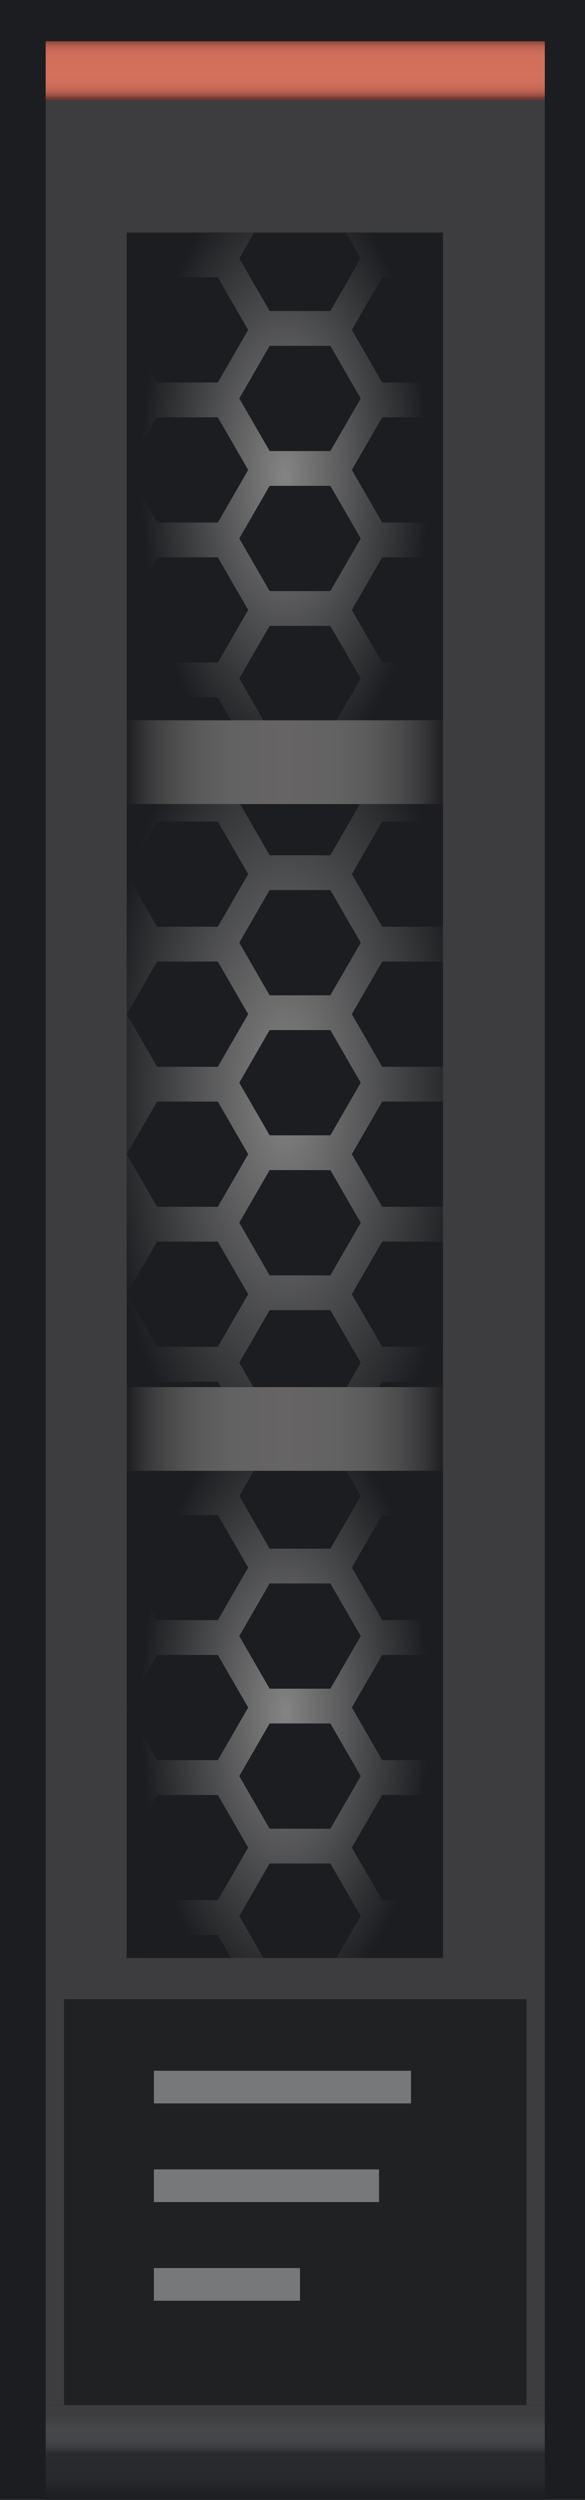 <?xml version="1.0" encoding="utf-8"?>
<!-- Generator: Adobe Illustrator 16.0.0, SVG Export Plug-In . SVG Version: 6.00 Build 0)  -->
<!DOCTYPE svg PUBLIC "-//W3C//DTD SVG 1.1//EN" "http://www.w3.org/Graphics/SVG/1.1/DTD/svg11.dtd">
<svg version="1.1" id="图层_1" xmlns="http://www.w3.org/2000/svg" xmlns:xlink="http://www.w3.org/1999/xlink" x="0px" y="0px"
	 width="50.789px" height="216.901px" viewBox="0 0 50.789 216.901" enable-background="new 0 0 50.789 216.901"
	 xml:space="preserve">
<g>
	<defs>
		<rect id="SVGID_558_" x="-78.253" y="-17.666" width="1275.59" height="252"/>
	</defs>
	<clipPath id="SVGID_2_">
		<use xlink:href="#SVGID_558_"  overflow="visible"/>
	</clipPath>
	
		<rect x="-78.253" y="-17.666" clip-path="url(#SVGID_2_)" fill="none" stroke="#242426" stroke-width="2" stroke-miterlimit="10" width="1275.59" height="252"/>
</g>
<rect fill="#1C1D20" width="754" height="216.901"/>
<rect x="-78.253" y="-17.666" fill="none" width="1275.59" height="252"/>
<g>
	<defs>
		<rect id="SVGID_590_" x="-78.253" y="-17.666" width="1275.59" height="252"/>
	</defs>
	<clipPath id="SVGID_4_">
		<use xlink:href="#SVGID_590_"  overflow="visible"/>
	</clipPath>
</g>
<g>
	<defs>
		<rect id="SVGID_595_" x="-78.253" y="-17.666" width="1275.59" height="252"/>
	</defs>
	<clipPath id="SVGID_5_">
		<use xlink:href="#SVGID_595_"  overflow="visible"/>
	</clipPath>
</g>
<g>
	<defs>
		<rect id="SVGID_600_" x="-78.253" y="-17.666" width="1275.59" height="252"/>
	</defs>
	<clipPath id="SVGID_7_">
		<use xlink:href="#SVGID_600_"  overflow="visible"/>
	</clipPath>
</g>
<g>
	<defs>
		<rect id="SVGID_605_" x="-78.253" y="-17.666" width="1275.59" height="252"/>
	</defs>
	<clipPath id="SVGID_8_">
		<use xlink:href="#SVGID_605_"  overflow="visible"/>
	</clipPath>
</g>
<g>
	<defs>
		<rect id="SVGID_613_" x="-78.253" y="-17.666" width="1275.59" height="252"/>
	</defs>
	<clipPath id="SVGID_10_">
		<use xlink:href="#SVGID_613_"  overflow="visible"/>
	</clipPath>
</g>
<g>
	<defs>
		<rect id="SVGID_618_" x="-78.253" y="-17.666" width="1275.59" height="252"/>
	</defs>
	<clipPath id="SVGID_11_">
		<use xlink:href="#SVGID_618_"  overflow="visible"/>
	</clipPath>
</g>
<g>
	<defs>
		<rect id="SVGID_623_" x="-78.253" y="-17.666" width="1275.59" height="252"/>
	</defs>
	<clipPath id="SVGID_13_">
		<use xlink:href="#SVGID_623_"  overflow="visible"/>
	</clipPath>
</g>
<g>
	<defs>
		<rect id="SVGID_628_" x="-78.253" y="-17.666" width="1275.59" height="252"/>
	</defs>
	<clipPath id="SVGID_14_">
		<use xlink:href="#SVGID_628_"  overflow="visible"/>
	</clipPath>
</g>
<g>
	<defs>
		<rect id="SVGID_633_" x="-78.253" y="-17.666" width="1275.59" height="252"/>
	</defs>
	<clipPath id="SVGID_16_">
		<use xlink:href="#SVGID_633_"  overflow="visible"/>
	</clipPath>
</g>
<g>
	<defs>
		<rect id="SVGID_638_" x="-78.253" y="-17.666" width="1275.59" height="252"/>
	</defs>
	<clipPath id="SVGID_17_">
		<use xlink:href="#SVGID_638_"  overflow="visible"/>
	</clipPath>
</g>
<g>
	<defs>
		<rect id="SVGID_646_" x="-78.253" y="-17.666" width="1275.59" height="252"/>
	</defs>
	<clipPath id="SVGID_19_">
		<use xlink:href="#SVGID_646_"  overflow="visible"/>
	</clipPath>
</g>
<g>
	<defs>
		<rect id="SVGID_651_" x="-78.253" y="-17.666" width="1275.59" height="252"/>
	</defs>
	<clipPath id="SVGID_20_">
		<use xlink:href="#SVGID_651_"  overflow="visible"/>
	</clipPath>
</g>
<g>
	<defs>
		<rect id="SVGID_656_" x="-78.253" y="-17.666" width="1275.59" height="252"/>
	</defs>
	<clipPath id="SVGID_22_">
		<use xlink:href="#SVGID_656_"  overflow="visible"/>
	</clipPath>
</g>
<g>
	<defs>
		<rect id="SVGID_661_" x="-78.253" y="-17.666" width="1275.59" height="252"/>
	</defs>
	<clipPath id="SVGID_23_">
		<use xlink:href="#SVGID_661_"  overflow="visible"/>
	</clipPath>
</g>
<g>
	<defs>
		<rect id="SVGID_666_" x="-78.253" y="-17.666" width="1275.59" height="252"/>
	</defs>
	<clipPath id="SVGID_25_">
		<use xlink:href="#SVGID_666_"  overflow="visible"/>
	</clipPath>
</g>
<g>
	<defs>
		<rect id="SVGID_671_" x="-78.253" y="-17.666" width="1275.59" height="252"/>
	</defs>
	<clipPath id="SVGID_26_">
		<use xlink:href="#SVGID_671_"  overflow="visible"/>
	</clipPath>
</g>
<g>
	<defs>
		<rect id="SVGID_679_" x="-78.253" y="-17.666" width="1275.59" height="252"/>
	</defs>
	<clipPath id="SVGID_28_">
		<use xlink:href="#SVGID_679_"  overflow="visible"/>
	</clipPath>
</g>
<g>
	<defs>
		<rect id="SVGID_684_" x="-78.253" y="-17.666" width="1275.59" height="252"/>
	</defs>
	<clipPath id="SVGID_29_">
		<use xlink:href="#SVGID_684_"  overflow="visible"/>
	</clipPath>
</g>
<g>
	<defs>
		<rect id="SVGID_689_" x="-78.253" y="-17.666" width="1275.59" height="252"/>
	</defs>
	<clipPath id="SVGID_31_">
		<use xlink:href="#SVGID_689_"  overflow="visible"/>
	</clipPath>
</g>
<g>
	<defs>
		<rect id="SVGID_694_" x="-78.253" y="-17.666" width="1275.59" height="252"/>
	</defs>
	<clipPath id="SVGID_32_">
		<use xlink:href="#SVGID_694_"  overflow="visible"/>
	</clipPath>
</g>
<g>
	<defs>
		<rect id="SVGID_699_" x="-78.253" y="-17.666" width="1275.59" height="252"/>
	</defs>
	<clipPath id="SVGID_34_">
		<use xlink:href="#SVGID_699_"  overflow="visible"/>
	</clipPath>
</g>
<g>
	<defs>
		<rect id="SVGID_704_" x="-78.253" y="-17.666" width="1275.59" height="252"/>
	</defs>
	<clipPath id="SVGID_36_">
		<use xlink:href="#SVGID_704_"  overflow="visible"/>
	</clipPath>
</g>
<g>
	<defs>
		<rect id="SVGID_712_" x="-78.253" y="-17.666" width="1275.59" height="252"/>
	</defs>
	<clipPath id="SVGID_37_">
		<use xlink:href="#SVGID_712_"  overflow="visible"/>
	</clipPath>
</g>
<g>
	<defs>
		<rect id="SVGID_717_" x="-78.253" y="-17.666" width="1275.59" height="252"/>
	</defs>
	<clipPath id="SVGID_39_">
		<use xlink:href="#SVGID_717_"  overflow="visible"/>
	</clipPath>
</g>
<g>
	<defs>
		<rect id="SVGID_722_" x="-78.253" y="-17.666" width="1275.59" height="252"/>
	</defs>
	<clipPath id="SVGID_41_">
		<use xlink:href="#SVGID_722_"  overflow="visible"/>
	</clipPath>
</g>
<g>
	<defs>
		<rect id="SVGID_727_" x="-78.253" y="-17.666" width="1275.59" height="252"/>
	</defs>
	<clipPath id="SVGID_42_">
		<use xlink:href="#SVGID_727_"  overflow="visible"/>
	</clipPath>
</g>
<g>
	<defs>
		<rect id="SVGID_732_" x="-78.253" y="-17.666" width="1275.59" height="252"/>
	</defs>
	<clipPath id="SVGID_44_">
		<use xlink:href="#SVGID_732_"  overflow="visible"/>
	</clipPath>
</g>
<g>
	<defs>
		<rect id="SVGID_737_" x="-78.253" y="-17.666" width="1275.59" height="252"/>
	</defs>
	<clipPath id="SVGID_46_">
		<use xlink:href="#SVGID_737_"  overflow="visible"/>
	</clipPath>
</g>
<g>
	<defs>
		<rect id="SVGID_745_" x="-78.253" y="-17.666" width="1275.59" height="252"/>
	</defs>
	<clipPath id="SVGID_47_">
		<use xlink:href="#SVGID_745_"  overflow="visible"/>
	</clipPath>
</g>
<g>
	<defs>
		<rect id="SVGID_750_" x="-78.253" y="-17.666" width="1275.59" height="252"/>
	</defs>
	<clipPath id="SVGID_49_">
		<use xlink:href="#SVGID_750_"  overflow="visible"/>
	</clipPath>
</g>
<g>
	<defs>
		<rect id="SVGID_755_" x="-78.253" y="-17.666" width="1275.59" height="252"/>
	</defs>
	<clipPath id="SVGID_51_">
		<use xlink:href="#SVGID_755_"  overflow="visible"/>
	</clipPath>
</g>
<g>
	<defs>
		<rect id="SVGID_760_" x="-78.253" y="-17.666" width="1275.59" height="252"/>
	</defs>
	<clipPath id="SVGID_52_">
		<use xlink:href="#SVGID_760_"  overflow="visible"/>
	</clipPath>
</g>
<g>
	<defs>
		<rect id="SVGID_765_" x="-78.253" y="-17.666" width="1275.59" height="252"/>
	</defs>
	<clipPath id="SVGID_54_">
		<use xlink:href="#SVGID_765_"  overflow="visible"/>
	</clipPath>
</g>
<g>
	<defs>
		<rect id="SVGID_770_" x="-78.253" y="-17.666" width="1275.59" height="252"/>
	</defs>
	<clipPath id="SVGID_55_">
		<use xlink:href="#SVGID_770_"  overflow="visible"/>
	</clipPath>
</g>
<g>
	<defs>
		<rect id="SVGID_778_" x="-78.253" y="-17.666" width="1275.59" height="252"/>
	</defs>
	<clipPath id="SVGID_57_">
		<use xlink:href="#SVGID_778_"  overflow="visible"/>
	</clipPath>
</g>
<g>
	<defs>
		<rect id="SVGID_783_" x="-78.253" y="-17.666" width="1275.59" height="252"/>
	</defs>
	<clipPath id="SVGID_59_">
		<use xlink:href="#SVGID_783_"  overflow="visible"/>
	</clipPath>
</g>
<g>
	<defs>
		<rect id="SVGID_788_" x="-78.253" y="-17.666" width="1275.59" height="252"/>
	</defs>
	<clipPath id="SVGID_60_">
		<use xlink:href="#SVGID_788_"  overflow="visible"/>
	</clipPath>
</g>
<g>
	<defs>
		<rect id="SVGID_793_" x="-78.253" y="-17.666" width="1275.59" height="252"/>
	</defs>
	<clipPath id="SVGID_62_">
		<use xlink:href="#SVGID_793_"  overflow="visible"/>
	</clipPath>
</g>
<g>
	<defs>
		<rect id="SVGID_798_" x="-78.253" y="-17.666" width="1275.59" height="252"/>
	</defs>
	<clipPath id="SVGID_64_">
		<use xlink:href="#SVGID_798_"  overflow="visible"/>
	</clipPath>
</g>
<g>
	<defs>
		<rect id="SVGID_803_" x="-78.253" y="-17.666" width="1275.59" height="252"/>
	</defs>
	<clipPath id="SVGID_65_">
		<use xlink:href="#SVGID_803_"  overflow="visible"/>
	</clipPath>
</g>
<g>
	<defs>
		<rect id="SVGID_811_" x="-78.253" y="-17.666" width="1275.59" height="252"/>
	</defs>
	<clipPath id="SVGID_67_">
		<use xlink:href="#SVGID_811_"  overflow="visible"/>
	</clipPath>
</g>
<g>
	<defs>
		<rect id="SVGID_816_" x="-78.253" y="-17.666" width="1275.59" height="252"/>
	</defs>
	<clipPath id="SVGID_69_">
		<use xlink:href="#SVGID_816_"  overflow="visible"/>
	</clipPath>
</g>
<g>
	<defs>
		<rect id="SVGID_821_" x="-78.253" y="-17.666" width="1275.59" height="252"/>
	</defs>
	<clipPath id="SVGID_70_">
		<use xlink:href="#SVGID_821_"  overflow="visible"/>
	</clipPath>
</g>
<g>
	<defs>
		<rect id="SVGID_826_" x="-78.253" y="-17.666" width="1275.59" height="252"/>
	</defs>
	<clipPath id="SVGID_72_">
		<use xlink:href="#SVGID_826_"  overflow="visible"/>
	</clipPath>
</g>
<g>
	<defs>
		<rect id="SVGID_831_" x="-78.253" y="-17.666" width="1275.59" height="252"/>
	</defs>
	<clipPath id="SVGID_74_">
		<use xlink:href="#SVGID_831_"  overflow="visible"/>
	</clipPath>
</g>
<g>
	<defs>
		<rect id="SVGID_836_" x="-78.253" y="-17.666" width="1275.59" height="252"/>
	</defs>
	<clipPath id="SVGID_75_">
		<use xlink:href="#SVGID_836_"  overflow="visible"/>
	</clipPath>
</g>
<g>
	<defs>
		<rect id="SVGID_844_" x="-78.253" y="-17.666" width="1275.59" height="252"/>
	</defs>
	<clipPath id="SVGID_77_">
		<use xlink:href="#SVGID_844_"  overflow="visible"/>
	</clipPath>
</g>
<g>
	<defs>
		<rect id="SVGID_849_" x="-78.253" y="-17.666" width="1275.59" height="252"/>
	</defs>
	<clipPath id="SVGID_79_">
		<use xlink:href="#SVGID_849_"  overflow="visible"/>
	</clipPath>
</g>
<g>
	<defs>
		<rect id="SVGID_854_" x="-78.253" y="-17.666" width="1275.59" height="252"/>
	</defs>
	<clipPath id="SVGID_80_">
		<use xlink:href="#SVGID_854_"  overflow="visible"/>
	</clipPath>
</g>
<g>
	<defs>
		<rect id="SVGID_859_" x="-78.253" y="-17.666" width="1275.59" height="252"/>
	</defs>
	<clipPath id="SVGID_82_">
		<use xlink:href="#SVGID_859_"  overflow="visible"/>
	</clipPath>
</g>
<g>
	<defs>
		<rect id="SVGID_864_" x="-78.253" y="-17.666" width="1275.59" height="252"/>
	</defs>
	<clipPath id="SVGID_84_">
		<use xlink:href="#SVGID_864_"  overflow="visible"/>
	</clipPath>
</g>
<g>
	<defs>
		<rect id="SVGID_869_" x="-78.253" y="-17.666" width="1275.59" height="252"/>
	</defs>
	<clipPath id="SVGID_85_">
		<use xlink:href="#SVGID_869_"  overflow="visible"/>
	</clipPath>
</g>
<g>
	<defs>
		<rect id="SVGID_877_" x="-78.253" y="-17.666" width="1275.59" height="252"/>
	</defs>
	<clipPath id="SVGID_87_">
		<use xlink:href="#SVGID_877_"  overflow="visible"/>
	</clipPath>
</g>
<g>
	<defs>
		<rect id="SVGID_882_" x="-78.253" y="-17.666" width="1275.59" height="252"/>
	</defs>
	<clipPath id="SVGID_88_">
		<use xlink:href="#SVGID_882_"  overflow="visible"/>
	</clipPath>
</g>
<g>
	<defs>
		<rect id="SVGID_887_" x="-78.253" y="-17.666" width="1275.59" height="252"/>
	</defs>
	<clipPath id="SVGID_90_">
		<use xlink:href="#SVGID_887_"  overflow="visible"/>
	</clipPath>
</g>
<g>
	<defs>
		<rect id="SVGID_892_" x="-78.253" y="-17.666" width="1275.59" height="252"/>
	</defs>
	<clipPath id="SVGID_92_">
		<use xlink:href="#SVGID_892_"  overflow="visible"/>
	</clipPath>
</g>
<g>
	<defs>
		<rect id="SVGID_897_" x="-78.253" y="-17.666" width="1275.59" height="252"/>
	</defs>
	<clipPath id="SVGID_93_">
		<use xlink:href="#SVGID_897_"  overflow="visible"/>
	</clipPath>
</g>
<g>
	<defs>
		<rect id="SVGID_902_" x="-78.253" y="-17.666" width="1275.59" height="252"/>
	</defs>
	<clipPath id="SVGID_95_">
		<use xlink:href="#SVGID_902_"  overflow="visible"/>
	</clipPath>
</g>
<g>
	<defs>
		<rect id="SVGID_910_" x="-78.253" y="-17.666" width="1275.59" height="252"/>
	</defs>
	<clipPath id="SVGID_97_">
		<use xlink:href="#SVGID_910_"  overflow="visible"/>
	</clipPath>
</g>
<g>
	<defs>
		<rect id="SVGID_915_" x="-78.253" y="-17.666" width="1275.59" height="252"/>
	</defs>
	<clipPath id="SVGID_98_">
		<use xlink:href="#SVGID_915_"  overflow="visible"/>
	</clipPath>
</g>
<g>
	<defs>
		<rect id="SVGID_920_" x="-78.253" y="-17.666" width="1275.59" height="252"/>
	</defs>
	<clipPath id="SVGID_100_">
		<use xlink:href="#SVGID_920_"  overflow="visible"/>
	</clipPath>
</g>
<g>
	<defs>
		<rect id="SVGID_925_" x="-78.253" y="-17.666" width="1275.59" height="252"/>
	</defs>
	<clipPath id="SVGID_102_">
		<use xlink:href="#SVGID_925_"  overflow="visible"/>
	</clipPath>
</g>
<g>
	<defs>
		<rect id="SVGID_930_" x="-78.253" y="-17.666" width="1275.59" height="252"/>
	</defs>
	<clipPath id="SVGID_103_">
		<use xlink:href="#SVGID_930_"  overflow="visible"/>
	</clipPath>
</g>
<g>
	<defs>
		<rect id="SVGID_935_" x="-78.253" y="-17.666" width="1275.59" height="252"/>
	</defs>
	<clipPath id="SVGID_105_">
		<use xlink:href="#SVGID_935_"  overflow="visible"/>
	</clipPath>
</g>
<g>
	<defs>
		<rect id="SVGID_943_" x="-78.253" y="-17.666" width="1275.59" height="252"/>
	</defs>
	<clipPath id="SVGID_107_">
		<use xlink:href="#SVGID_943_"  overflow="visible"/>
	</clipPath>
</g>
<g>
	<defs>
		<rect id="SVGID_948_" x="-78.253" y="-17.666" width="1275.59" height="252"/>
	</defs>
	<clipPath id="SVGID_108_">
		<use xlink:href="#SVGID_948_"  overflow="visible"/>
	</clipPath>
</g>
<g>
	<defs>
		<rect id="SVGID_953_" x="-78.253" y="-17.666" width="1275.59" height="252"/>
	</defs>
	<clipPath id="SVGID_110_">
		<use xlink:href="#SVGID_953_"  overflow="visible"/>
	</clipPath>
</g>
<g>
	<defs>
		<rect id="SVGID_958_" x="-78.253" y="-17.666" width="1275.59" height="252"/>
	</defs>
	<clipPath id="SVGID_112_">
		<use xlink:href="#SVGID_958_"  overflow="visible"/>
	</clipPath>
</g>
<g>
	<defs>
		<rect id="SVGID_963_" x="-78.253" y="-17.666" width="1275.59" height="252"/>
	</defs>
	<clipPath id="SVGID_113_">
		<use xlink:href="#SVGID_963_"  overflow="visible"/>
	</clipPath>
</g>
<g>
	<defs>
		<rect id="SVGID_968_" x="-78.253" y="-17.666" width="1275.59" height="252"/>
	</defs>
	<clipPath id="SVGID_115_">
		<use xlink:href="#SVGID_968_"  overflow="visible"/>
	</clipPath>
</g>
<g>
	<defs>
		<rect id="SVGID_976_" x="-78.253" y="-17.666" width="1275.59" height="252"/>
	</defs>
	<clipPath id="SVGID_117_">
		<use xlink:href="#SVGID_976_"  overflow="visible"/>
	</clipPath>
</g>
<g>
	<defs>
		<rect id="SVGID_981_" x="-78.253" y="-17.666" width="1275.59" height="252"/>
	</defs>
	<clipPath id="SVGID_118_">
		<use xlink:href="#SVGID_981_"  overflow="visible"/>
	</clipPath>
</g>
<g>
	<defs>
		<rect id="SVGID_986_" x="-78.253" y="-17.666" width="1275.59" height="252"/>
	</defs>
	<clipPath id="SVGID_120_">
		<use xlink:href="#SVGID_986_"  overflow="visible"/>
	</clipPath>
</g>
<g>
	<defs>
		<rect id="SVGID_991_" x="-78.253" y="-17.666" width="1275.59" height="252"/>
	</defs>
	<clipPath id="SVGID_121_">
		<use xlink:href="#SVGID_991_"  overflow="visible"/>
	</clipPath>
</g>
<g>
	<defs>
		<rect id="SVGID_996_" x="-78.253" y="-17.666" width="1275.59" height="252"/>
	</defs>
	<clipPath id="SVGID_123_">
		<use xlink:href="#SVGID_996_"  overflow="visible"/>
	</clipPath>
</g>
<g>
	<defs>
		<rect id="SVGID_1001_" x="-78.253" y="-17.666" width="1275.59" height="252"/>
	</defs>
	<clipPath id="SVGID_125_">
		<use xlink:href="#SVGID_1001_"  overflow="visible"/>
	</clipPath>
</g>
<g>
	<defs>
		<rect id="SVGID_1009_" x="-78.253" y="-17.666" width="1275.59" height="252"/>
	</defs>
	<clipPath id="SVGID_126_">
		<use xlink:href="#SVGID_1009_"  overflow="visible"/>
	</clipPath>
</g>
<g>
	<defs>
		<rect id="SVGID_1014_" x="-78.253" y="-17.666" width="1275.59" height="252"/>
	</defs>
	<clipPath id="SVGID_128_">
		<use xlink:href="#SVGID_1014_"  overflow="visible"/>
	</clipPath>
</g>
<g>
	<defs>
		<rect id="SVGID_1019_" x="-78.253" y="-17.666" width="1275.59" height="252"/>
	</defs>
	<clipPath id="SVGID_130_">
		<use xlink:href="#SVGID_1019_"  overflow="visible"/>
	</clipPath>
</g>
<g>
	<defs>
		<rect id="SVGID_1024_" x="-78.253" y="-17.666" width="1275.59" height="252"/>
	</defs>
	<clipPath id="SVGID_131_">
		<use xlink:href="#SVGID_1024_"  overflow="visible"/>
	</clipPath>
</g>
<g>
	<defs>
		<rect id="SVGID_1029_" x="-78.253" y="-17.666" width="1275.59" height="252"/>
	</defs>
	<clipPath id="SVGID_133_">
		<use xlink:href="#SVGID_1029_"  overflow="visible"/>
	</clipPath>
</g>
<g>
	<defs>
		<rect id="SVGID_1034_" x="-78.253" y="-17.666" width="1275.59" height="252"/>
	</defs>
	<clipPath id="SVGID_135_">
		<use xlink:href="#SVGID_1034_"  overflow="visible"/>
	</clipPath>
</g>
<g>
	<defs>
		<rect id="SVGID_1042_" x="-78.253" y="-17.666" width="1275.59" height="252"/>
	</defs>
	<clipPath id="SVGID_136_">
		<use xlink:href="#SVGID_1042_"  overflow="visible"/>
	</clipPath>
</g>
<g>
	<defs>
		<rect id="SVGID_1047_" x="-78.253" y="-17.666" width="1275.59" height="252"/>
	</defs>
	<clipPath id="SVGID_138_">
		<use xlink:href="#SVGID_1047_"  overflow="visible"/>
	</clipPath>
	<rect x="50.789" y="3.579" clip-path="url(#SVGID_138_)" fill="#3D3D3F" width="43.333" height="205.088"/>
</g>
<g>
	<defs>
		<rect id="SVGID_1049_" x="50.789" y="208.673" width="43.333" height="8.229"/>
	</defs>
	<clipPath id="SVGID_140_">
		<use xlink:href="#SVGID_1049_"  overflow="visible"/>
	</clipPath>
	
		<linearGradient id="SVGID_141_" gradientUnits="userSpaceOnUse" x1="-4.125" y1="-284.562" x2="-3.125" y2="-284.562" gradientTransform="matrix(0 7 7 0 2064.392 238.372)">
		<stop  offset="0" style="stop-color:#3D3D3F"/>
		<stop  offset="0.185" style="stop-color:#46474A"/>
		<stop  offset="0.329" style="stop-color:#444548"/>
		<stop  offset="0.404" style="stop-color:#3C3D40"/>
		<stop  offset="0.462" style="stop-color:#2F3033"/>
		<stop  offset="0.476" style="stop-color:#2A2B2E"/>
		<stop  offset="0.791" style="stop-color:#28292C"/>
		<stop  offset="0.967" style="stop-color:#202124"/>
		<stop  offset="1" style="stop-color:#1D1E21"/>
	</linearGradient>
	<rect x="50.789" y="208.673" clip-path="url(#SVGID_140_)" fill="url(#SVGID_141_)" width="43.333" height="8.229"/>
</g>
<g>
	<defs>
		<rect id="SVGID_1052_" x="-78.253" y="-17.666" width="1275.59" height="252"/>
	</defs>
	<clipPath id="SVGID_143_">
		<use xlink:href="#SVGID_1052_"  overflow="visible"/>
	</clipPath>
</g>
<g>
	<defs>
		<rect id="SVGID_1057_" x="-78.253" y="-17.666" width="1275.59" height="252"/>
	</defs>
	<clipPath id="SVGID_145_">
		<use xlink:href="#SVGID_1057_"  overflow="visible"/>
	</clipPath>
</g>
<g>
	<defs>
		<rect id="SVGID_1062_" x="-78.253" y="-17.666" width="1275.59" height="252"/>
	</defs>
	<clipPath id="SVGID_146_">
		<use xlink:href="#SVGID_1062_"  overflow="visible"/>
	</clipPath>
</g>
<g>
	<defs>
		<rect id="SVGID_1067_" x="-78.253" y="-17.666" width="1275.59" height="252"/>
	</defs>
	<clipPath id="SVGID_148_">
		<use xlink:href="#SVGID_1067_"  overflow="visible"/>
	</clipPath>
</g>
<g>
	<defs>
		<rect id="SVGID_1075_" x="-78.253" y="-17.666" width="1275.59" height="252"/>
	</defs>
	<clipPath id="SVGID_150_">
		<use xlink:href="#SVGID_1075_"  overflow="visible"/>
	</clipPath>
</g>
<g>
	<defs>
		<rect id="SVGID_1077_" x="50.789" y="3.578" width="43.333" height="5.089"/>
	</defs>
	<clipPath id="SVGID_151_">
		<use xlink:href="#SVGID_1077_"  overflow="visible"/>
	</clipPath>
	
		<linearGradient id="SVGID_153_" gradientUnits="userSpaceOnUse" x1="23.734" y1="-284.562" x2="24.734" y2="-284.562" gradientTransform="matrix(0 5.088 5.088 0 1520.277 -117.315)">
		<stop  offset="0" style="stop-color:#723731"/>
		<stop  offset="0.011" style="stop-color:#7C3D35"/>
		<stop  offset="0.046" style="stop-color:#974D41"/>
		<stop  offset="0.087" style="stop-color:#AD5A4B"/>
		<stop  offset="0.134" style="stop-color:#BD6453"/>
		<stop  offset="0.193" style="stop-color:#C96B58"/>
		<stop  offset="0.274" style="stop-color:#D06F5B"/>
		<stop  offset="0.5" style="stop-color:#D2705C"/>
		<stop  offset="0.726" style="stop-color:#D06F5B"/>
		<stop  offset="0.807" style="stop-color:#C96B58"/>
		<stop  offset="0.866" style="stop-color:#BD6453"/>
		<stop  offset="0.913" style="stop-color:#AD5A4B"/>
		<stop  offset="0.954" style="stop-color:#974D41"/>
		<stop  offset="0.989" style="stop-color:#7C3D35"/>
		<stop  offset="1" style="stop-color:#723731"/>
	</linearGradient>
	<rect x="50.789" y="3.578" clip-path="url(#SVGID_151_)" fill="url(#SVGID_153_)" width="43.333" height="5.089"/>
</g>
<g>
	<defs>
		<rect id="SVGID_1080_" x="-78.253" y="-17.666" width="1275.59" height="252"/>
	</defs>
	<clipPath id="SVGID_154_">
		<use xlink:href="#SVGID_1080_"  overflow="visible"/>
	</clipPath>
	<rect x="3.966" y="3.579" clip-path="url(#SVGID_154_)" fill="#3D3D3F" width="43.333" height="205.088"/>
</g>
<g>
	<defs>
		<rect id="SVGID_1082_" x="3.966" y="208.673" width="43.333" height="8.229"/>
	</defs>
	<clipPath id="SVGID_156_">
		<use xlink:href="#SVGID_1082_"  overflow="visible"/>
	</clipPath>
	
		<linearGradient id="SVGID_158_" gradientUnits="userSpaceOnUse" x1="-4.125" y1="-284.562" x2="-3.125" y2="-284.562" gradientTransform="matrix(0 7 7 0 2017.571 238.372)">
		<stop  offset="0" style="stop-color:#3D3D3F"/>
		<stop  offset="0.185" style="stop-color:#46474A"/>
		<stop  offset="0.329" style="stop-color:#444548"/>
		<stop  offset="0.404" style="stop-color:#3C3D40"/>
		<stop  offset="0.462" style="stop-color:#2F3033"/>
		<stop  offset="0.476" style="stop-color:#2A2B2E"/>
		<stop  offset="0.791" style="stop-color:#28292C"/>
		<stop  offset="0.967" style="stop-color:#202124"/>
		<stop  offset="1" style="stop-color:#1D1E21"/>
	</linearGradient>
	<rect x="3.966" y="208.673" clip-path="url(#SVGID_156_)" fill="url(#SVGID_158_)" width="43.333" height="8.229"/>
</g>
<g>
	<defs>
		<rect id="SVGID_1085_" x="-78.253" y="-17.666" width="1275.59" height="252"/>
	</defs>
	<clipPath id="SVGID_159_">
		<use xlink:href="#SVGID_1085_"  overflow="visible"/>
	</clipPath>
	<rect x="5.56" y="173.453" clip-path="url(#SVGID_159_)" fill="#202123" width="40.146" height="35.214"/>
	<rect x="10.999" y="20.175" clip-path="url(#SVGID_159_)" fill="#3D3D3F" width="27.458" height="148.523"/>
	<rect x="10.999" y="69.762" clip-path="url(#SVGID_159_)" fill="#1C1D20" width="27.458" height="50.113"/>
	<path clip-path="url(#SVGID_159_)" fill="#3D3D3F" d="M33.184,92.56l-2.637-4.567l2.637-4.566h5.273V80.41h-5.273l-2.637-4.567
		l2.637-4.567h5.273v-1.513H31.25l-2.566,4.444H23.41l-2.566-4.444H11v6.08l2.637-4.567h5.274l2.636,4.567l-2.636,4.567h-5.274
		L11,75.843v12.149l2.637-4.566h5.274l2.636,4.566l-2.636,4.567h-5.274L11,87.992v12.15l2.637-4.566h5.274l2.636,4.566l-2.636,4.566
		h-5.274L11,100.143v12.15l2.637-4.567h5.274l2.636,4.567l-2.636,4.566h-5.274L11,112.293v8.059h2.362l0.275-0.477h5.274
		l0.275,0.477h2.807l-1.22-2.112l2.637-4.567h5.274l2.637,4.567l-1.22,2.112h2.808l0.275-0.477h5.273v-3.016h-5.273l-2.637-4.566
		l2.637-4.567h5.273v-3.017h-5.273l-2.637-4.566l2.637-4.566h5.273V92.56H33.184z M20.772,81.789l2.637-4.566h5.274l2.637,4.566
		l-2.637,4.567H23.41L20.772,81.789z M31.32,106.09l-2.637,4.566H23.41l-2.637-4.566l2.637-4.567h5.274L31.32,106.09z
		 M28.684,98.507H23.41l-2.637-4.567l2.637-4.566h5.274l2.637,4.566L28.684,98.507z"/>
	<polygon clip-path="url(#SVGID_159_)" fill="#1C1D20" points="28.684,74.207 31.25,69.762 20.843,69.762 23.41,74.207 	"/>
	<polygon clip-path="url(#SVGID_159_)" fill="#1C1D20" points="28.684,86.357 31.32,81.79 28.684,77.223 23.41,77.223 20.772,81.79 
		23.41,86.357 	"/>
	<polygon clip-path="url(#SVGID_159_)" fill="#1C1D20" points="23.41,89.372 20.772,93.939 23.41,98.506 28.684,98.506 
		31.321,93.939 28.684,89.372 	"/>
	<polygon clip-path="url(#SVGID_159_)" fill="#1C1D20" points="23.41,101.521 20.772,106.09 23.41,110.656 28.684,110.656 
		31.321,106.09 28.684,101.521 	"/>
	<polygon clip-path="url(#SVGID_159_)" fill="#1C1D20" points="28.684,113.672 23.41,113.672 20.772,118.239 21.993,120.353 
		30.101,120.353 31.32,118.239 	"/>
	<polygon clip-path="url(#SVGID_159_)" fill="#1C1D20" points="30.546,75.843 33.183,80.41 38.457,80.41 38.457,71.275 
		33.183,71.275 	"/>
	<polygon clip-path="url(#SVGID_159_)" fill="#1C1D20" points="30.546,87.992 33.183,92.56 38.457,92.56 38.457,83.426 
		33.183,83.426 	"/>
	<polygon clip-path="url(#SVGID_159_)" fill="#1C1D20" points="30.546,100.143 33.183,104.709 38.457,104.709 38.457,95.576 
		33.183,95.576 	"/>
	<polygon clip-path="url(#SVGID_159_)" fill="#1C1D20" points="30.546,112.292 33.183,116.859 38.457,116.859 38.457,107.726 
		33.183,107.726 	"/>
	<polygon clip-path="url(#SVGID_159_)" fill="#1C1D20" points="32.908,120.352 38.457,120.352 38.457,119.875 33.183,119.875 	"/>
	<polygon clip-path="url(#SVGID_159_)" fill="#1C1D20" points="18.91,80.41 21.547,75.843 18.91,71.275 13.636,71.275 
		10.999,75.843 13.636,80.41 	"/>
	<polygon clip-path="url(#SVGID_159_)" fill="#1C1D20" points="18.91,92.56 21.547,87.992 18.91,83.426 13.636,83.426 
		10.999,87.992 13.636,92.56 	"/>
	<polygon clip-path="url(#SVGID_159_)" fill="#1C1D20" points="18.91,104.709 21.547,100.143 18.91,95.576 13.636,95.576 
		10.999,100.143 13.636,104.709 	"/>
	<polygon clip-path="url(#SVGID_159_)" fill="#1C1D20" points="18.91,116.859 21.547,112.293 18.91,107.726 13.636,107.726 
		10.999,112.293 13.636,116.859 	"/>
	<polygon clip-path="url(#SVGID_159_)" fill="#1C1D20" points="13.636,119.875 13.361,120.353 19.185,120.353 18.91,119.875 	"/>
</g>
<g>
	<defs>
		<path id="SVGID_1087_" d="M13.636,107.727h5.274l2.637,4.565l-2.637,4.568h-5.274l-2.637-4.568L13.636,107.727z M20.773,106.089
			l2.636-4.567h5.274l2.637,4.567l-2.637,4.568h-5.274L20.773,106.089z M13.636,95.576h5.274l2.637,4.566l-2.637,4.567h-5.274
			l-2.637-4.567L13.636,95.576z M20.773,93.939l2.636-4.567h5.274l2.637,4.567l-2.637,4.567h-5.274L20.773,93.939z M13.636,83.426
			h5.274l2.637,4.566l-2.637,4.568h-5.274l-2.637-4.568L13.636,83.426z M20.773,81.789l2.636-4.566h5.274l2.637,4.566l-2.637,4.568
			h-5.274L20.773,81.789z M13.636,71.275h5.274l2.637,4.566L18.91,80.41h-5.274l-2.637-4.568L13.636,71.275z M31.249,69.764
			l-2.566,4.443h-5.274l-2.566-4.443h-9.844v6.078v12.15v12.15v12.149v8.06h2.362l0.275-0.477h5.274l0.276,0.477h2.807l-1.22-2.112
			l2.636-4.567h5.274l2.637,4.567l-1.219,2.112h2.807l0.275-0.477h5.274v-3.015h-5.274l-2.637-4.568l2.637-4.565h5.274v-3.017
			h-5.274l-2.637-4.567l2.637-4.566h5.274v-3.016h-5.274l-2.637-4.568l2.637-4.566h5.274V80.41h-5.274l-2.637-4.568l2.637-4.566
			h5.274v-1.512H31.249z"/>
	</defs>
	<clipPath id="SVGID_161_">
		<use xlink:href="#SVGID_1087_"  overflow="visible"/>
	</clipPath>
	
		<radialGradient id="SVGID_163_" cx="-78.253" cy="-298.809" r="1" gradientTransform="matrix(15.93 0 0 -36.423 1271.316 -10788.541)" gradientUnits="userSpaceOnUse">
		<stop  offset="0" style="stop-color:#848484"/>
		<stop  offset="1" style="stop-color:#1C1D20"/>
	</radialGradient>
	<rect x="10.999" y="69.764" clip-path="url(#SVGID_161_)" fill="url(#SVGID_163_)" width="27.458" height="50.588"/>
</g>
<g>
	<defs>
		<rect id="SVGID_1090_" x="-78.253" y="-17.666" width="1275.59" height="252"/>
	</defs>
	<clipPath id="SVGID_164_">
		<use xlink:href="#SVGID_1090_"  overflow="visible"/>
	</clipPath>
	<rect x="10.999" y="20.175" clip-path="url(#SVGID_164_)" fill="#1C1D20" width="27.458" height="42.325"/>
	<path clip-path="url(#SVGID_164_)" fill="#3D3D3F" d="M33.184,45.34l-2.637-4.567l2.637-4.567h5.273v-3.016h-5.273l-2.637-4.566
		l2.637-4.567h5.273v-3.881h-8.432l1.296,2.245l-2.637,4.566H23.41l-2.637-4.566l1.296-2.245H11v8.448l2.637-4.567h5.274
		l2.636,4.567l-2.636,4.566h-5.274L11,28.623v12.149l2.637-4.567h5.274l2.636,4.567l-2.636,4.567h-5.274L11,40.772v12.15
		l2.637-4.567h5.274l2.636,4.567l-2.636,4.567h-5.274L11,52.923V62.5h1.485l1.152-1.994h5.274l1.151,1.994h2.807l-2.096-3.631
		l2.637-4.566h5.274l2.637,4.566L29.225,62.5h2.807l1.152-1.994h5.273V57.49h-5.273l-2.637-4.567l2.637-4.567h5.273V45.34H33.184z
		 M20.772,34.57l2.637-4.567h5.274l2.637,4.567l-2.637,4.566H23.41L20.772,34.57z M28.684,51.287H23.41l-2.637-4.567l2.637-4.567
		h5.274l2.637,4.567L28.684,51.287z"/>
	<polygon clip-path="url(#SVGID_164_)" fill="#1C1D20" points="23.41,26.986 28.684,26.986 31.321,22.42 30.025,20.175 
		22.069,20.175 20.772,22.42 	"/>
	<polygon clip-path="url(#SVGID_164_)" fill="#1C1D20" points="28.684,39.137 31.32,34.57 28.684,30.003 23.41,30.003 20.772,34.57 
		23.41,39.137 	"/>
	<polygon clip-path="url(#SVGID_164_)" fill="#1C1D20" points="23.41,42.152 20.772,46.719 23.41,51.286 28.684,51.286 
		31.321,46.719 28.684,42.152 	"/>
	<polygon clip-path="url(#SVGID_164_)" fill="#1C1D20" points="28.684,54.303 23.41,54.303 20.772,58.869 22.869,62.5 29.225,62.5 
		31.32,58.869 	"/>
	<polygon clip-path="url(#SVGID_164_)" fill="#1C1D20" points="30.546,28.623 33.183,33.189 38.457,33.189 38.457,24.056 
		33.183,24.056 	"/>
	<polygon clip-path="url(#SVGID_164_)" fill="#1C1D20" points="30.546,40.772 33.183,45.34 38.457,45.34 38.457,36.205 
		33.183,36.205 	"/>
	<polygon clip-path="url(#SVGID_164_)" fill="#1C1D20" points="30.546,52.922 33.183,57.489 38.457,57.489 38.457,48.355 
		33.183,48.355 	"/>
	<polygon clip-path="url(#SVGID_164_)" fill="#1C1D20" points="32.031,62.5 38.457,62.5 38.457,60.505 33.184,60.505 	"/>
	<polygon clip-path="url(#SVGID_164_)" fill="#1C1D20" points="18.91,33.189 21.547,28.623 18.91,24.056 13.636,24.056 
		10.999,28.623 13.636,33.189 	"/>
	<polygon clip-path="url(#SVGID_164_)" fill="#1C1D20" points="18.91,45.34 21.547,40.773 18.91,36.205 13.636,36.205 
		10.999,40.773 13.636,45.34 	"/>
	<polygon clip-path="url(#SVGID_164_)" fill="#1C1D20" points="18.91,57.49 21.547,52.923 18.91,48.355 13.636,48.355 
		10.999,52.923 13.636,57.49 	"/>
	<polygon clip-path="url(#SVGID_164_)" fill="#1C1D20" points="13.636,60.506 12.484,62.5 20.061,62.5 18.91,60.506 	"/>
</g>
<g>
	<defs>
		<path id="SVGID_1092_" d="M13.636,48.355h5.274l2.637,4.567l-2.637,4.565h-5.274l-2.637-4.565L13.636,48.355z M20.773,46.719
			l2.636-4.566h5.274l2.637,4.566l-2.637,4.568h-5.274L20.773,46.719z M13.636,36.205h5.274l2.637,4.568l-2.637,4.565h-5.274
			l-2.637-4.565L13.636,36.205z M20.773,34.57l2.636-4.567h5.274l2.637,4.567l-2.637,4.566h-5.274L20.773,34.57z M13.636,24.055
			h5.274l2.637,4.568l-2.637,4.566h-5.274l-2.637-4.566L13.636,24.055z M30.024,20.174l1.296,2.246l-2.637,4.566h-5.274
			l-2.636-4.566l1.296-2.246h-11.07v8.449v12.15v12.149V62.5h1.485l1.152-1.995h5.274l1.151,1.995h2.808l-2.096-3.631l2.636-4.566
			h5.274l2.637,4.566L29.224,62.5h2.807l1.152-1.995h5.274v-3.017h-5.274l-2.637-4.565l2.637-4.567h5.274v-3.017h-5.274
			l-2.637-4.565l2.637-4.568h5.274v-3.016h-5.274l-2.637-4.566l2.637-4.568h5.274v-3.881H30.024z"/>
	</defs>
	<clipPath id="SVGID_166_">
		<use xlink:href="#SVGID_1092_"  overflow="visible"/>
	</clipPath>
	
		<radialGradient id="SVGID_168_" cx="-78.253" cy="-304.266" r="1" gradientTransform="matrix(12.585 0 0 -26.337 1009.551 -7972.199)" gradientUnits="userSpaceOnUse">
		<stop  offset="0" style="stop-color:#848484"/>
		<stop  offset="1" style="stop-color:#1C1D20"/>
	</radialGradient>
	<rect x="10.999" y="20.174" clip-path="url(#SVGID_166_)" fill="url(#SVGID_168_)" width="27.458" height="42.326"/>
</g>
<g>
	<defs>
		<rect id="SVGID_1095_" x="-78.253" y="-17.666" width="1275.59" height="252"/>
	</defs>
	<clipPath id="SVGID_169_">
		<use xlink:href="#SVGID_1095_"  overflow="visible"/>
	</clipPath>
	<rect x="10.999" y="127.557" clip-path="url(#SVGID_169_)" fill="#1C1D20" width="27.458" height="42.325"/>
	<path clip-path="url(#SVGID_169_)" fill="#3D3D3F" d="M33.184,152.722l-2.637-4.567l2.637-4.567h5.273v-3.016h-5.273l-2.637-4.567
		l2.637-4.566h5.273v-3.881h-8.432l1.296,2.245l-2.637,4.566H23.41l-2.637-4.566l1.296-2.245H11v8.447l2.637-4.566h5.274
		l2.636,4.566l-2.636,4.567h-5.274L11,136.004v12.15l2.637-4.567h5.274l2.636,4.567l-2.636,4.567h-5.274L11,148.154v12.15
		l2.637-4.567h5.274l2.636,4.567l-2.636,4.566h-5.274L11,160.305v9.577h1.485l1.152-1.994h5.274l1.151,1.994h2.807l-2.096-3.631
		l2.637-4.566h5.274l2.637,4.566l-2.096,3.631h2.807l1.152-1.994h5.273v-3.017h-5.273l-2.637-4.566l2.637-4.567h5.273v-3.016H33.184
		z M20.772,141.951l2.637-4.566h5.274l2.637,4.566l-2.637,4.567H23.41L20.772,141.951z M28.684,158.668H23.41l-2.637-4.566
		l2.637-4.567h5.274l2.637,4.567L28.684,158.668z"/>
	<polygon clip-path="url(#SVGID_169_)" fill="#1C1D20" points="23.41,134.368 28.684,134.368 31.321,129.802 30.025,127.557 
		22.069,127.557 20.772,129.802 	"/>
	<polygon clip-path="url(#SVGID_169_)" fill="#1C1D20" points="28.684,146.519 31.32,141.951 28.684,137.385 23.41,137.385 
		20.772,141.951 23.41,146.519 	"/>
	<polygon clip-path="url(#SVGID_169_)" fill="#1C1D20" points="23.41,149.534 20.772,154.101 23.41,158.668 28.684,158.668 
		31.321,154.101 28.684,149.534 	"/>
	<polygon clip-path="url(#SVGID_169_)" fill="#1C1D20" points="28.684,161.684 23.41,161.684 20.772,166.251 22.869,169.882 
		29.225,169.882 31.32,166.251 	"/>
	<polygon clip-path="url(#SVGID_169_)" fill="#1C1D20" points="30.546,136.004 33.183,140.571 38.457,140.571 38.457,131.438 
		33.183,131.438 	"/>
	<polygon clip-path="url(#SVGID_169_)" fill="#1C1D20" points="30.546,148.154 33.183,152.722 38.457,152.722 38.457,143.587 
		33.183,143.587 	"/>
	<polygon clip-path="url(#SVGID_169_)" fill="#1C1D20" points="30.546,160.304 33.183,164.871 38.457,164.871 38.457,155.737 
		33.183,155.737 	"/>
	<polygon clip-path="url(#SVGID_169_)" fill="#1C1D20" points="32.031,169.882 38.457,169.882 38.457,167.887 33.184,167.887 	"/>
	<polygon clip-path="url(#SVGID_169_)" fill="#1C1D20" points="18.91,140.571 21.547,136.005 18.91,131.438 13.636,131.438 
		10.999,136.005 13.636,140.571 	"/>
	<polygon clip-path="url(#SVGID_169_)" fill="#1C1D20" points="18.91,152.722 21.547,148.154 18.91,143.588 13.636,143.588 
		10.999,148.154 13.636,152.722 	"/>
	<polygon clip-path="url(#SVGID_169_)" fill="#1C1D20" points="18.91,164.871 21.547,160.305 18.91,155.737 13.636,155.737 
		10.999,160.305 13.636,164.871 	"/>
	<polygon clip-path="url(#SVGID_169_)" fill="#1C1D20" points="13.636,167.887 12.484,169.882 20.061,169.882 18.91,167.887 	"/>
</g>
<g>
	<defs>
		<path id="SVGID_1097_" d="M13.636,155.737h5.274l2.637,4.567l-2.637,4.566h-5.274l-2.637-4.566L13.636,155.737z M20.773,154.101
			l2.636-4.566h5.274l2.637,4.566l-2.637,4.567h-5.274L20.773,154.101z M13.636,143.587h5.274l2.637,4.567l-2.637,4.566h-5.274
			l-2.637-4.566L13.636,143.587z M20.773,141.952l2.636-4.568h5.274l2.637,4.568l-2.637,4.565h-5.274L20.773,141.952z
			 M13.636,131.437h5.274l2.637,4.568l-2.637,4.567h-5.274l-2.637-4.567L13.636,131.437z M30.024,127.556l1.296,2.246l-2.637,4.566
			h-5.274l-2.636-4.566l1.296-2.246h-11.07v8.449v12.149v12.15v9.576h1.485l1.152-1.994h5.274l1.151,1.994h2.808l-2.096-3.63
			l2.636-4.567h5.274l2.637,4.567l-2.096,3.63h2.807l1.152-1.994h5.274v-3.016h-5.274l-2.637-4.566l2.637-4.567h5.274v-3.017h-5.274
			l-2.637-4.566l2.637-4.567h5.274v-3.015h-5.274l-2.637-4.567l2.637-4.568h5.274v-3.881H30.024z"/>
	</defs>
	<clipPath id="SVGID_171_">
		<use xlink:href="#SVGID_1097_"  overflow="visible"/>
	</clipPath>
	
		<radialGradient id="SVGID_173_" cx="-78.253" cy="-304.264" r="1" gradientTransform="matrix(12.585 0 0 -26.337 1009.551 -7864.809)" gradientUnits="userSpaceOnUse">
		<stop  offset="0" style="stop-color:#848484"/>
		<stop  offset="1" style="stop-color:#1C1D20"/>
	</radialGradient>
	<rect x="10.999" y="127.556" clip-path="url(#SVGID_171_)" fill="url(#SVGID_173_)" width="27.458" height="42.325"/>
</g>
<g>
	<defs>
		<rect id="SVGID_1100_" x="-78.253" y="-17.666" width="1275.59" height="252"/>
	</defs>
	<clipPath id="SVGID_174_">
		<use xlink:href="#SVGID_1100_"  overflow="visible"/>
	</clipPath>
	<rect x="10.999" y="62.5" clip-path="url(#SVGID_174_)" fill="#3D3D3F" width="27.458" height="7.262"/>
</g>
<g>
	<defs>
		<rect id="SVGID_1102_" x="10.999" y="62.5" width="27.458" height="7.264"/>
	</defs>
	<clipPath id="SVGID_176_">
		<use xlink:href="#SVGID_1102_"  overflow="visible"/>
	</clipPath>
	
		<linearGradient id="SVGID_178_" gradientUnits="userSpaceOnUse" x1="-78.253" y1="-303.461" x2="-77.253" y2="-303.461" gradientTransform="matrix(27.457 0 0 -27.457 2159.628 -8266.147)">
		<stop  offset="0" style="stop-color:#1C1D20"/>
		<stop  offset="0.006" style="stop-color:#1F1F22"/>
		<stop  offset="0.073" style="stop-color:#39383A"/>
		<stop  offset="0.147" style="stop-color:#4D4C4D"/>
		<stop  offset="0.231" style="stop-color:#5B5A5A"/>
		<stop  offset="0.332" style="stop-color:#636262"/>
		<stop  offset="0.5" style="stop-color:#666464"/>
		<stop  offset="0.668" style="stop-color:#636262"/>
		<stop  offset="0.769" style="stop-color:#5B5A5A"/>
		<stop  offset="0.853" style="stop-color:#4D4C4D"/>
		<stop  offset="0.927" style="stop-color:#39383A"/>
		<stop  offset="0.994" style="stop-color:#1F1F22"/>
		<stop  offset="1" style="stop-color:#1C1D20"/>
	</linearGradient>
	<rect x="10.999" y="62.5" clip-path="url(#SVGID_176_)" fill="url(#SVGID_178_)" width="27.458" height="7.264"/>
</g>
<g>
	<defs>
		<rect id="SVGID_1105_" x="10.999" y="120.352" width="27.458" height="7.263"/>
	</defs>
	<clipPath id="SVGID_179_">
		<use xlink:href="#SVGID_1105_"  overflow="visible"/>
	</clipPath>
	
		<linearGradient id="SVGID_181_" gradientUnits="userSpaceOnUse" x1="-78.253" y1="-303.461" x2="-77.253" y2="-303.461" gradientTransform="matrix(27.457 0 0 -27.457 2159.628 -8208.287)">
		<stop  offset="0" style="stop-color:#1C1D20"/>
		<stop  offset="0.006" style="stop-color:#1F1F22"/>
		<stop  offset="0.073" style="stop-color:#39383A"/>
		<stop  offset="0.147" style="stop-color:#4D4C4D"/>
		<stop  offset="0.231" style="stop-color:#5B5A5A"/>
		<stop  offset="0.332" style="stop-color:#636262"/>
		<stop  offset="0.5" style="stop-color:#666464"/>
		<stop  offset="0.668" style="stop-color:#636262"/>
		<stop  offset="0.769" style="stop-color:#5B5A5A"/>
		<stop  offset="0.853" style="stop-color:#4D4C4D"/>
		<stop  offset="0.927" style="stop-color:#39383A"/>
		<stop  offset="0.994" style="stop-color:#1F1F22"/>
		<stop  offset="1" style="stop-color:#1C1D20"/>
	</linearGradient>
	<rect x="10.999" y="120.352" clip-path="url(#SVGID_179_)" fill="url(#SVGID_181_)" width="27.458" height="7.263"/>
</g>
<g>
	<defs>
		<rect id="SVGID_1108_" x="-78.253" y="-17.666" width="1275.59" height="252"/>
	</defs>
	<clipPath id="SVGID_183_">
		<use xlink:href="#SVGID_1108_"  overflow="visible"/>
	</clipPath>
	<rect x="13.361" y="179.666" clip-path="url(#SVGID_183_)" fill="#77787A" width="22.321" height="2.833"/>
	<rect x="13.361" y="188.227" clip-path="url(#SVGID_183_)" fill="#77787A" width="19.547" height="2.833"/>
	<rect x="13.361" y="196.787" clip-path="url(#SVGID_183_)" fill="#77787A" width="12.685" height="2.833"/>
</g>
<g>
	<defs>
		<rect id="SVGID_1110_" x="3.966" y="3.578" width="43.333" height="5.089"/>
	</defs>
	<clipPath id="SVGID_184_">
		<use xlink:href="#SVGID_1110_"  overflow="visible"/>
	</clipPath>
	
		<linearGradient id="SVGID_186_" gradientUnits="userSpaceOnUse" x1="23.734" y1="-284.562" x2="24.734" y2="-284.562" gradientTransform="matrix(0 5.088 5.088 0 1473.457 -117.315)">
		<stop  offset="0" style="stop-color:#723731"/>
		<stop  offset="0.011" style="stop-color:#7C3D35"/>
		<stop  offset="0.046" style="stop-color:#974D41"/>
		<stop  offset="0.087" style="stop-color:#AD5A4B"/>
		<stop  offset="0.134" style="stop-color:#BD6453"/>
		<stop  offset="0.193" style="stop-color:#C96B58"/>
		<stop  offset="0.274" style="stop-color:#D06F5B"/>
		<stop  offset="0.5" style="stop-color:#D2705C"/>
		<stop  offset="0.726" style="stop-color:#D06F5B"/>
		<stop  offset="0.807" style="stop-color:#C96B58"/>
		<stop  offset="0.866" style="stop-color:#BD6453"/>
		<stop  offset="0.913" style="stop-color:#AD5A4B"/>
		<stop  offset="0.954" style="stop-color:#974D41"/>
		<stop  offset="0.989" style="stop-color:#7C3D35"/>
		<stop  offset="1" style="stop-color:#723731"/>
	</linearGradient>
	<rect x="3.966" y="3.578" clip-path="url(#SVGID_184_)" fill="url(#SVGID_186_)" width="43.333" height="5.089"/>
</g>
<rect x="-78.253" y="-17.666" fill="none" width="1275.59" height="252"/>
</svg>

